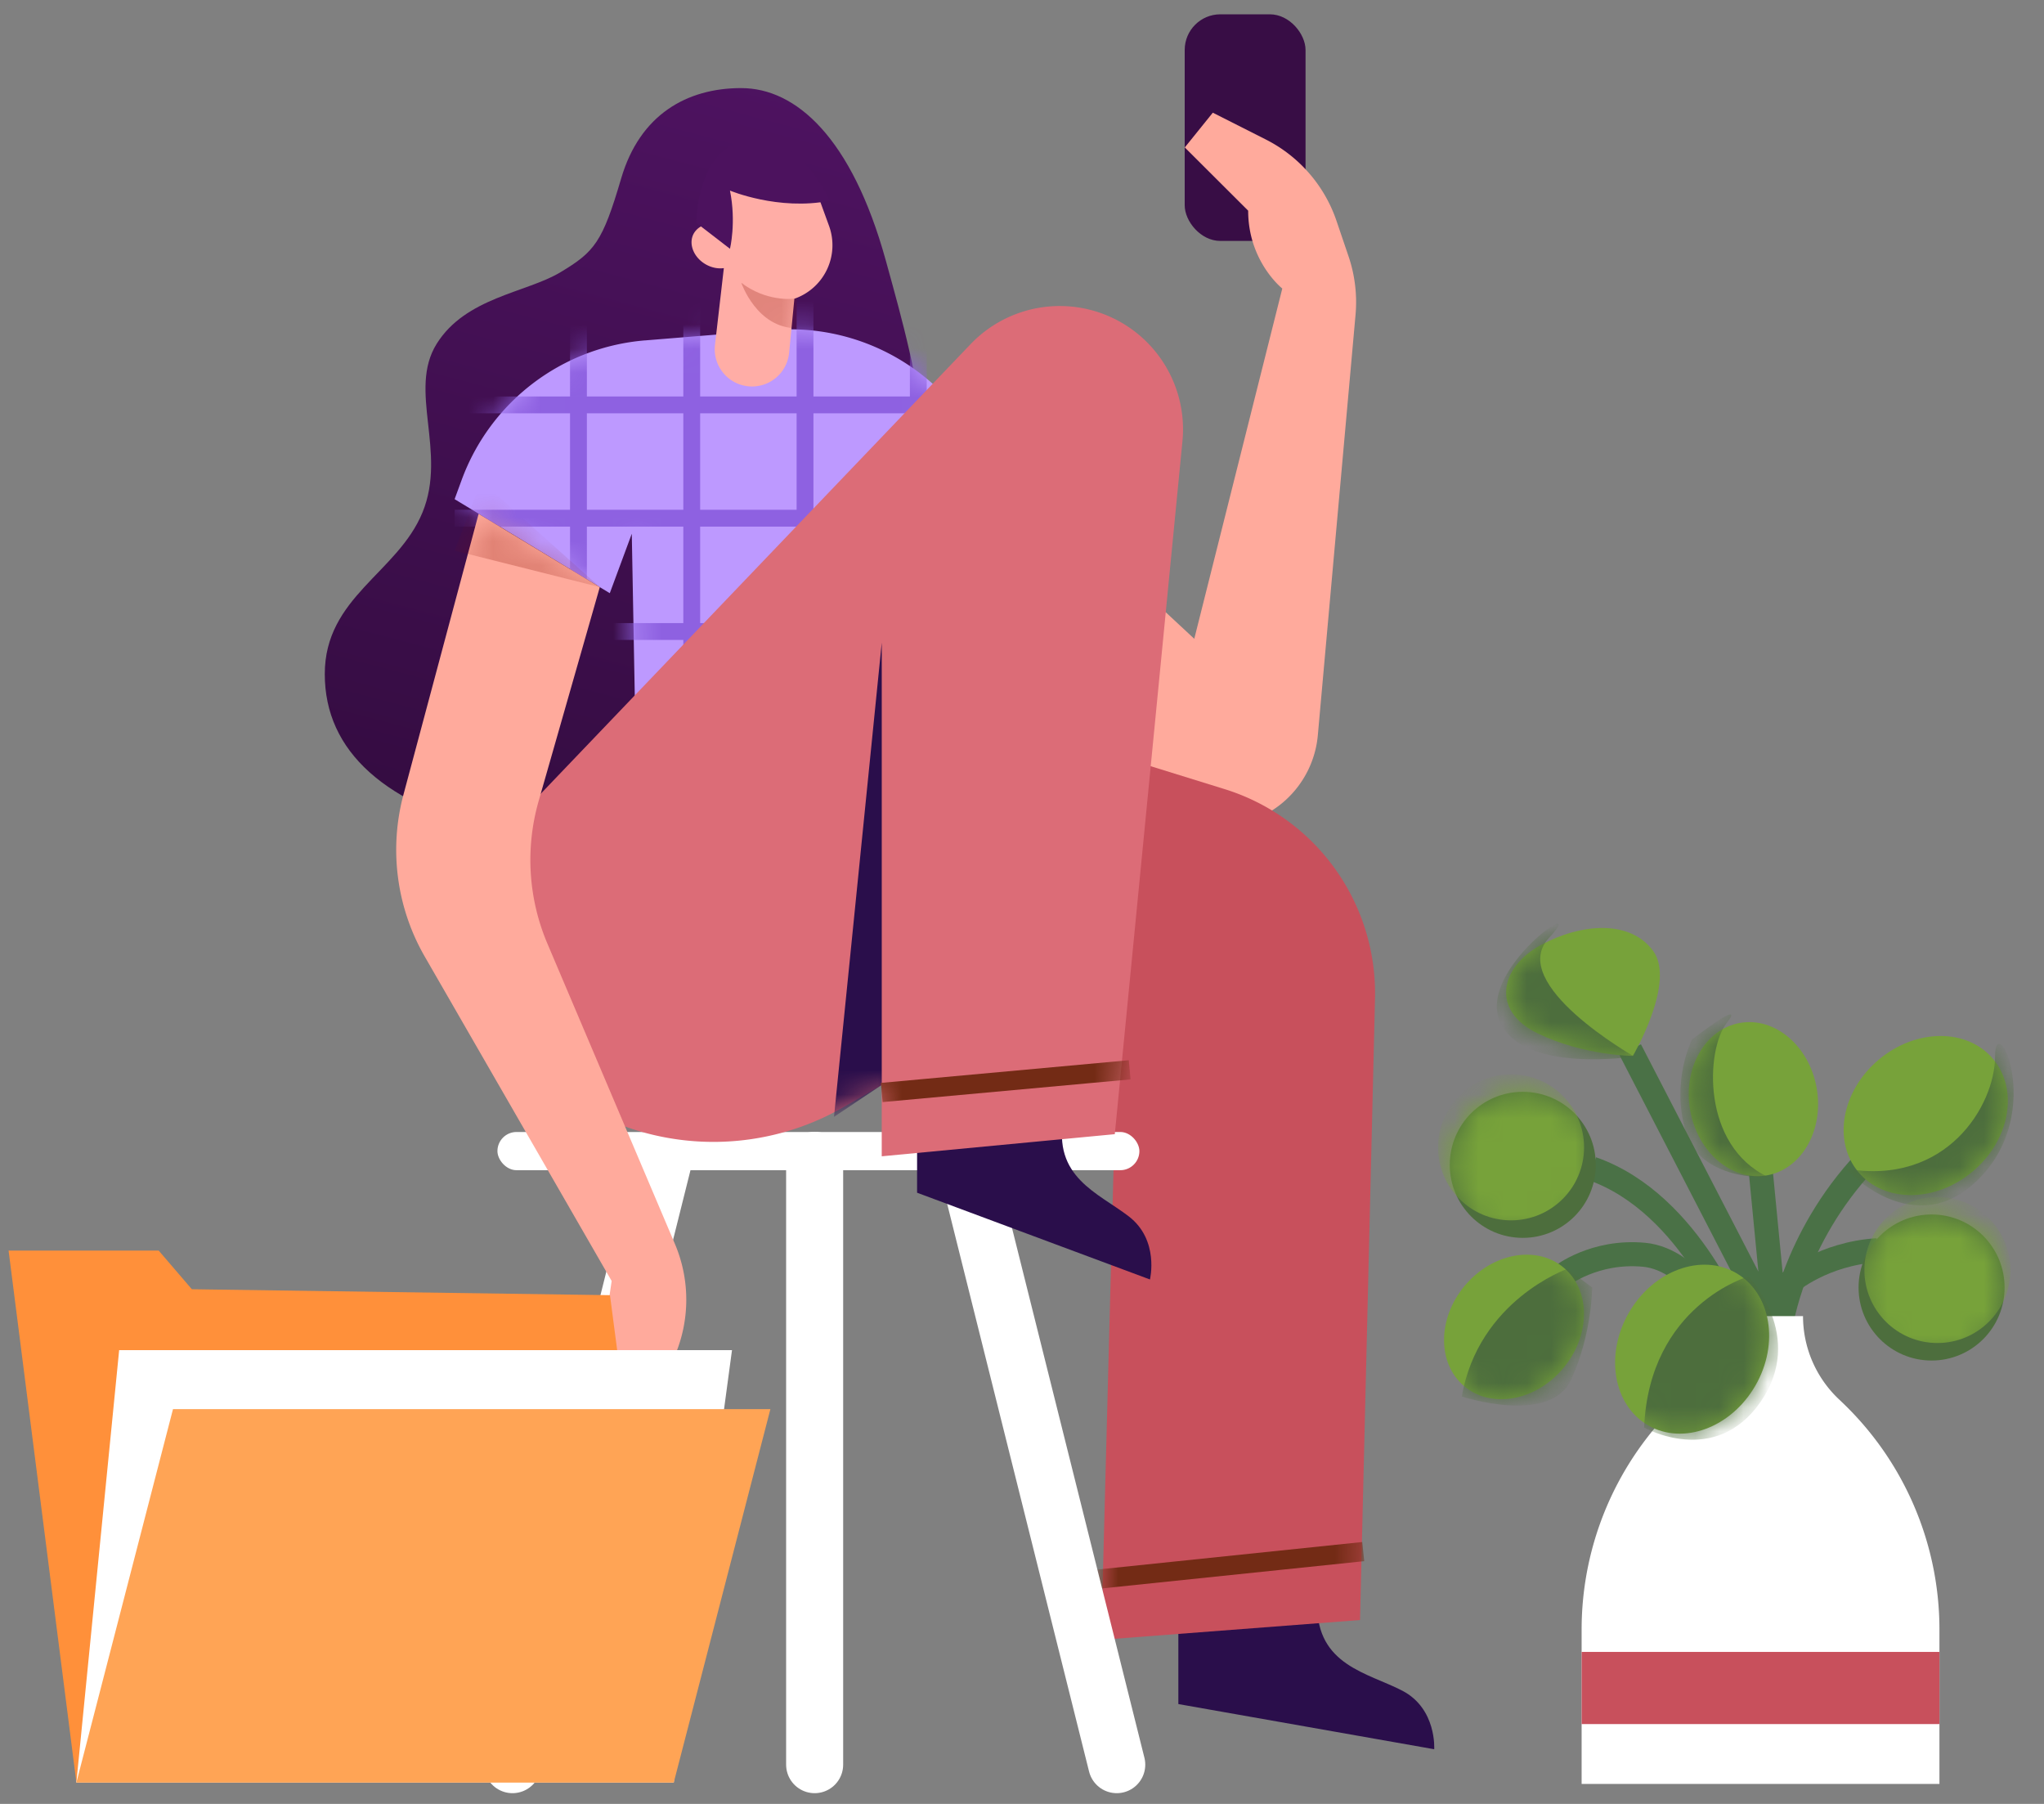 <svg fill="none" xmlns="http://www.w3.org/2000/svg" viewBox="0 0 85 75"><rect x="0" y="0" width="85" height="75" fill="#808080" stroke="none"/><path fill-rule="evenodd" clip-rule="evenodd" d="M30.827 3.662c-2.261 0-4.216 1.099-4.996 3.758-.78 2.659-1.108 3.046-2.523 3.898-1.415.853-3.944 1.042-5.15 2.978-1.206 1.935.443 4.492-.588 7.007-1.031 2.515-4.064 3.518-4.064 6.722 0 3.204 2.492 5.474 7.409 6.62 4.916 1.145 14.23.916 16.431-6.62 2.202-7.536.904-12.08-.512-17.202-1.417-5.123-3.746-7.16-6.007-7.16Z" fill="url(#a)"/><path fill-rule="evenodd" clip-rule="evenodd" d="M26.827 14.152A8.893 8.893 0 0 0 19.2 19.95l-.295.803 6.453 3.91.915-2.472.136 7.36 16.34-1.75-1.122-6.687a8.893 8.893 0 0 0-9.493-7.393l-5.308.432Z" fill="#BD99FF"/><mask id="b" mask-type="alpha" maskUnits="userSpaceOnUse" x="18" y="13" width="25" height="17"><path fill-rule="evenodd" clip-rule="evenodd" d="M26.827 14.152A8.893 8.893 0 0 0 19.2 19.95l-.295.803 6.453 3.91.915-2.472.136 7.36 16.34-1.75-1.122-6.687a8.893 8.893 0 0 0-9.493-7.393l-5.308.432Z" fill="#fff"/></mask><g mask="url(#b)" stroke="#8E61E1" stroke-width=".7"><path d="M28.766 12.351v17.923M24.055 12.351v17.923M18.906 16.834h24.122M18.906 21.545h24.122M18.906 26.256h24.122M33.477 12.351v17.923M38.188 12.351v17.923"/></g><rect x="49.266" y=".595" width="5.025" height="9.422" rx="1.482" fill="#380D45"/><path fill-rule="evenodd" clip-rule="evenodd" d="m47.556 24.598 2.108 1.961 3.66-14.563s-1.419-1.121-1.419-3.237L49.27 6.13l1.165-1.445 2.203 1.114a5.93 5.93 0 0 1 2.939 3.38l.5 1.471a5.93 5.93 0 0 1 .293 2.441l-1.568 17.479a4.146 4.146 0 0 1-6.996 2.623l-4.131-3.957 3.882-4.637Z" fill="#FFAA9C"/><mask id="c" mask-type="alpha" maskUnits="userSpaceOnUse" x="43" y="4" width="14" height="31"><path fill-rule="evenodd" clip-rule="evenodd" d="m47.556 24.598 2.108 1.961 3.66-14.563s-1.419-1.121-1.419-3.237L49.27 6.13l1.165-1.445 2.203 1.114a5.93 5.93 0 0 1 2.939 3.38l.5 1.471a5.93 5.93 0 0 1 .293 2.441l-1.568 17.479a4.146 4.146 0 0 1-6.996 2.623l-4.131-3.957 3.882-4.637Z" fill="#fff"/></mask><path fill-rule="evenodd" clip-rule="evenodd" d="M49.002 67.056v3.793l10.64 1.878s.11-1.681-1.32-2.43c-1.43-.747-3.574-1.053-3.544-3.604l-5.776.363Z" fill="#2A0E4B"/><path fill-rule="evenodd" clip-rule="evenodd" d="m42.748 30.274 8.175 2.534a8.893 8.893 0 0 1 6.257 8.71l-.623 25.837-10.764.823.787-30.016-3.832-7.888Z" fill="#C8505C"/><mask id="d" mask-type="alpha" maskUnits="userSpaceOnUse" x="42" y="30" width="16" height="39"><path fill-rule="evenodd" clip-rule="evenodd" d="m42.748 30.274 8.175 2.534a8.893 8.893 0 0 1 6.257 8.71l-.623 25.837-10.764.823.787-30.016-3.832-7.888Z" fill="#fff"/></mask><g mask="url(#d)"><path d="m56.69 64.51-11.069 1.15" stroke="#732B15" stroke-width=".8"/></g><path d="M33.877 48.242v25.126M27.594 48.242l-6.282 25.126M40.158 48.242l6.282 25.126" stroke="#fff" stroke-width="2.372" stroke-linecap="round" stroke-linejoin="round"/><rect x="20.686" y="47.064" width="26.696" height="1.589" rx=".795" fill="#fff"/><path fill-rule="evenodd" clip-rule="evenodd" d="M38.137 46.846v2.743l9.684 3.607s.4-1.636-.878-2.621c-1.28-.986-3.182-1.631-2.71-4.139l-6.096.41Z" fill="#2A0E4B"/><path fill-rule="evenodd" clip-rule="evenodd" d="m20.914 34.645 19.45-20.338a5.127 5.127 0 0 1 8.808 4.042l-2.813 28.806-9.692.92V45.11l-1.545.897a10.862 10.862 0 0 1-10.52.216l-3.688-11.578Z" fill="#DC6C77"/><mask id="e" mask-type="alpha" maskUnits="userSpaceOnUse" x="20" y="12" width="30" height="37"><path fill-rule="evenodd" clip-rule="evenodd" d="m20.914 34.645 19.45-20.338a5.127 5.127 0 0 1 8.808 4.042l-2.813 28.806-9.692.92V45.11l-1.545.897a10.862 10.862 0 0 1-10.52.216l-3.688-11.578Z" fill="#fff"/></mask><g mask="url(#e)"><path fill-rule="evenodd" clip-rule="evenodd" d="M36.668 45.109V26.72l-1.986 19.715 1.986-1.327Z" fill="#2A0E4B"/><path d="m46.978 44.479-10.31.943" stroke="#732B15" stroke-width=".8"/></g><path fill-rule="evenodd" clip-rule="evenodd" d="m19.903 21.364-3.124 11.67a8.893 8.893 0 0 0 .886 6.74l7.771 13.485-.13.89a5.928 5.928 0 0 0 .152 2.452l.613 2.203h.918l1.047-2.376a5.929 5.929 0 0 0 .031-4.708l-5.304-12.49a8.893 8.893 0 0 1-.365-5.92l2.545-8.9-5.04-3.046Z" fill="#FFAA9C"/><mask id="f" mask-type="alpha" maskUnits="userSpaceOnUse" x="16" y="21" width="13" height="38"><path fill-rule="evenodd" clip-rule="evenodd" d="m19.903 21.364-3.124 11.67a8.893 8.893 0 0 0 .886 6.74l7.771 13.485-.13.89a5.928 5.928 0 0 0 .152 2.452l.613 2.203h.918l1.047-2.376a5.929 5.929 0 0 0 .031-4.708l-5.304-12.49a8.893 8.893 0 0 1-.365-5.92l2.545-8.9-5.04-3.046Z" fill="#fff"/></mask><g mask="url(#f)"><path opacity=".25" fill-rule="evenodd" clip-rule="evenodd" d="m24.942 24.41-6.038-1.518 1.11-2.895 4.928 4.413Z" fill="#8B0C00"/></g><path fill-rule="evenodd" clip-rule="evenodd" d="M29.446 9.319a2.356 2.356 0 0 1 4.492-1.406l.537 1.476a2.355 2.355 0 0 1-1.408 3.02l-.033.01-.22 2.263a1.55 1.55 0 1 1-3.083-.327l.37-3.208c-.24.034-.51-.016-.758-.159-.51-.295-.728-.872-.487-1.29a.802.802 0 0 1 .59-.38Z" fill="#FFADA6"/><mask id="g" mask-type="alpha" maskUnits="userSpaceOnUse" x="28" y="6" width="7" height="11"><path fill-rule="evenodd" clip-rule="evenodd" d="M29.446 9.319a2.356 2.356 0 0 1 4.492-1.406l.537 1.476a2.355 2.355 0 0 1-1.408 3.02l-.033.01-.22 2.263a1.55 1.55 0 1 1-3.083-.327l.37-3.208c-.24.034-.51-.016-.758-.159-.51-.295-.728-.872-.487-1.29a.802.802 0 0 1 .59-.38Z" fill="#fff"/></mask><g mask="url(#g)"><path opacity=".25" fill-rule="evenodd" clip-rule="evenodd" d="M33.134 12.397c-.192.056-1.302.132-2.308-.642 0 0 .64 1.892 2.308 1.892v-1.25Z" fill="#8B0C00"/></g><path fill-rule="evenodd" clip-rule="evenodd" d="M30.356 10.344s.268-1.093 0-2.42c0 0 2.012.845 4.15.423 0 0-1.333-2.987-3.456-2.542-2.122.446-2.09 3.463-2.09 3.463l1.396 1.076Z" fill="#4C125E"/><path d="M74.047 55.17s.491-3.657 3.548-6.901" stroke="#4A7146"/><path d="M74.432 53.31s1.392-1.191 3.64-1.33M73.848 55.17l-.637-6.582M73.673 55.021l-5.878-11.374M72.267 55.333s-1.9-5.288-6.058-6.745" stroke="#4A7146"/><path d="M71.8 55.17s-1.359-2.806-3.43-3.001c-2.07-.194-3.43.88-3.43.88" stroke="#4A7146"/><path fill-rule="evenodd" clip-rule="evenodd" d="M65.772 74.17h14.88v-6.419a13.05 13.05 0 0 0-4.052-9.452l-.146-.139a4.752 4.752 0 0 1-1.475-3.441h-3.534c0 1.3-.534 2.544-1.476 3.441l-.145.139a13.05 13.05 0 0 0-4.052 9.452v6.42Z" fill="#fff"/><path d="M65.773 70.181h14.88" stroke="#C8505C" stroke-width="3"/><ellipse cx="70.367" cy="56.094" rx="3.036" ry="3.657" transform="rotate(30 70.367 56.094)" fill="#77A23A"/><mask id="h" mask-type="alpha" maskUnits="userSpaceOnUse" x="67" y="52" width="7" height="8"><ellipse cx="70.367" cy="56.094" rx="3.036" ry="3.657" transform="rotate(30 70.367 56.094)" fill="#fff"/></mask><g mask="url(#h)"><path fill-rule="evenodd" clip-rule="evenodd" d="M72.708 53.07s-4.123 1.19-4.337 6.282c0 0 2.941 1.675 4.841-1.065 1.9-2.74-.504-5.217-.504-5.217Z" fill="#4D6E3D"/></g><ellipse cx="80.082" cy="46.38" rx="3.036" ry="3.657" transform="rotate(50 80.082 46.38)" fill="#77A23A"/><mask id="i" mask-type="alpha" maskUnits="userSpaceOnUse" x="76" y="43" width="8" height="7"><ellipse cx="80.082" cy="46.38" rx="3.036" ry="3.657" transform="rotate(50 80.082 46.38)" fill="#fff"/></mask><g mask="url(#i)"><path fill-rule="evenodd" clip-rule="evenodd" d="M82.965 43.925c0 2.019-2.012 5.407-6.223 4.663 0 0 2.892 3.184 5.605.368 2.713-2.817.618-7.05.618-5.03Z" fill="#4D6E3D"/></g><ellipse cx="72.916" cy="45.699" rx="2.671" ry="3.218" transform="rotate(-10 72.916 45.699)" fill="#77A23A"/><mask id="j" mask-type="alpha" maskUnits="userSpaceOnUse" x="70" y="42" width="6" height="7"><ellipse cx="72.916" cy="45.699" rx="2.671" ry="3.218" transform="rotate(-10 72.916 45.699)" fill="#fff"/></mask><g mask="url(#j)"><path fill-rule="evenodd" clip-rule="evenodd" d="M71.8 42.54c-.86 1.107-1.056 5.08 1.73 6.4 0 0-2.846.188-3.442-1.929-.597-2.117.278-3.794.278-3.794s2.295-1.782 1.435-.676Z" fill="#4D6E3D"/></g><ellipse cx="62.96" cy="55.17" rx="2.671" ry="3.218" transform="rotate(40 62.96 55.17)" fill="#77A23A"/><mask id="k" mask-type="alpha" maskUnits="userSpaceOnUse" x="60" y="52" width="6" height="7"><ellipse cx="62.96" cy="55.17" rx="2.671" ry="3.218" transform="rotate(40 62.96 55.17)" fill="#fff"/></mask><g mask="url(#k)"><path fill-rule="evenodd" clip-rule="evenodd" d="M65.178 52.755s-3.69 1.296-4.39 5.307c0 0 3.666 1.206 4.544-.697.878-1.904.878-3.835.878-3.835l-1.032-.775Z" fill="#4D6E3D"/></g><circle cx="63.325" cy="48.43" r="3.036" fill="#4D6E3D"/><mask id="l" mask-type="alpha" maskUnits="userSpaceOnUse" x="60" y="45" width="7" height="7"><circle cx="63.325" cy="48.43" r="3.036" fill="#fff"/></mask><g mask="url(#l)"><circle cx="62.838" cy="47.702" r="3.036" fill="#77A23A"/></g><circle cx="80.325" cy="53.53" r="3.036" fill="#4D6E3D"/><mask id="m" mask-type="alpha" maskUnits="userSpaceOnUse" x="77" y="50" width="7" height="7"><circle cx="80.325" cy="53.53" r="3.036" fill="#fff"/></mask><g mask="url(#m)"><circle cx="80.567" cy="52.802" r="3.036" fill="#77A23A"/></g><path fill-rule="evenodd" clip-rule="evenodd" d="M67.904 43.9s1.794-3.053.846-4.358c-.949-1.306-2.978-1.168-4.675-.25-1.698.917-2.082 2.725-.143 3.666 1.938.941 3.972.941 3.972.941Z" fill="#77A23A"/><mask id="n" mask-type="alpha" maskUnits="userSpaceOnUse" x="62" y="38" width="8" height="6"><path fill-rule="evenodd" clip-rule="evenodd" d="M67.904 43.9s1.794-3.053.846-4.358c-.949-1.306-2.978-1.168-4.675-.25-1.698.917-2.082 2.725-.143 3.666 1.938.941 3.972.941 3.972.941Z" fill="#fff"/></mask><g mask="url(#n)"><path fill-rule="evenodd" clip-rule="evenodd" d="M64.414 38.995c-1.78 1.914 3.542 4.93 3.542 4.93s-4.658.733-5.588-1.47c-.93-2.203 3.826-5.374 2.046-3.46Z" fill="#4D6E3D"/></g><path fill-rule="evenodd" clip-rule="evenodd" d="M3.177 74.114.357 51.996H6.6l1.378 1.606 17.388.247 2.655 20.264H3.177Z" fill="#FF903A"/><path fill-rule="evenodd" clip-rule="evenodd" d="m3.176 74.114 1.779-17.979H30.44l-2.423 17.979H3.176Z" fill="#fff"/><path fill-rule="evenodd" clip-rule="evenodd" d="M7.194 58.587h24.843l-4.019 15.526H3.176l4.018-15.526Z" fill="#FFA455"/><defs><linearGradient id="a" x1="18.278" y1="-1.966" x2="9.61" y2="30.818" gradientUnits="userSpaceOnUse"><stop stop-color="#4F1362"/><stop offset="1" stop-color="#350C42"/></linearGradient></defs></svg>
